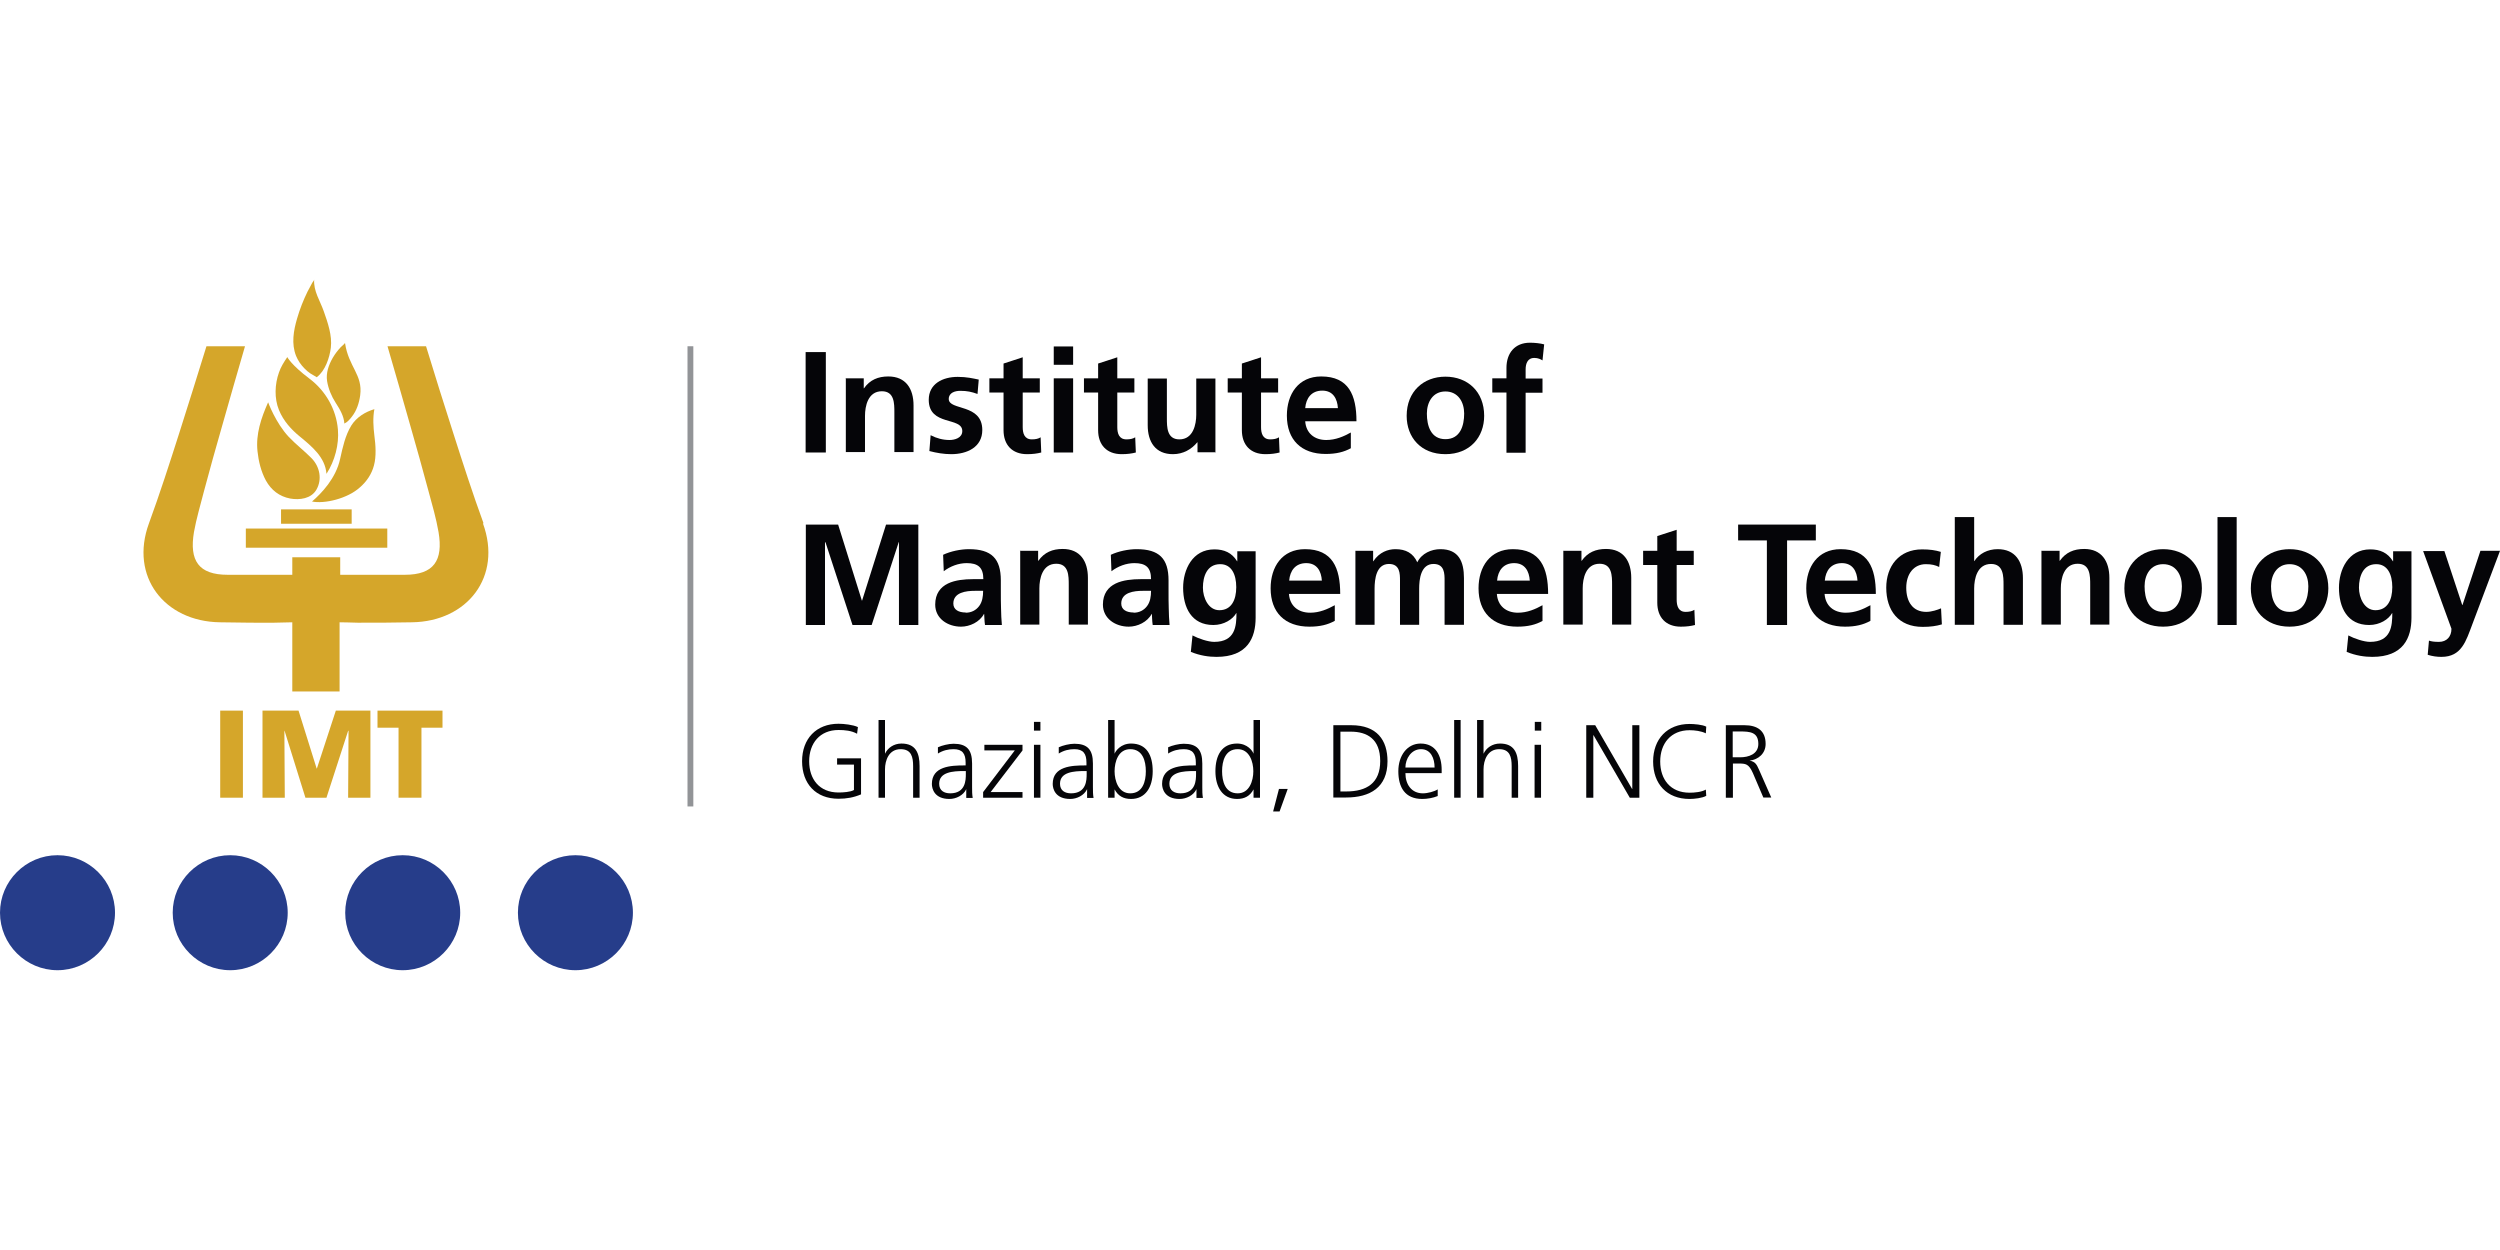 <?xml version="1.0" encoding="UTF-8"?>
<svg id="Layer_1" xmlns="http://www.w3.org/2000/svg" xmlns:xlink="http://www.w3.org/1999/xlink" viewBox="0 0 120 60">
  <defs>
    <style>
      .cls-1 {
        fill: #d5a62a;
      }

      .cls-2 {
        fill: none;
      }

      .cls-3 {
        clip-path: url(#clippath-1);
      }

      .cls-4 {
        fill: #050508;
      }

      .cls-5 {
        fill: #263d8a;
      }

      .cls-6 {
        fill: #929497;
      }

      .cls-7 {
        clip-path: url(#clippath);
      }
    </style>
    <clipPath id="clippath">
      <rect class="cls-2" y="13.43" width="120" height="33.14"/>
    </clipPath>
    <clipPath id="clippath-1">
      <rect class="cls-2" y="13.43" width="120" height="33.14"/>
    </clipPath>
  </defs>
  <g id="IMT">
    <g class="cls-7">
      <rect class="cls-1" x="10.57" y="34.11" width="1.09" height="4.18"/>
      <polygon class="cls-1" points="12.6 34.11 14.33 34.11 15.2 36.89 15.21 36.89 16.12 34.11 17.78 34.11 17.78 38.29 16.71 38.29 16.73 35.08 16.71 35.08 15.67 38.29 14.66 38.29 13.66 35.08 13.65 35.08 13.67 38.29 12.6 38.29 12.6 34.11"/>
      <polygon class="cls-1" points="19.13 34.93 18.12 34.93 18.12 34.11 21.24 34.11 21.24 34.93 20.23 34.93 20.23 38.29 19.13 38.29 19.13 34.93"/>
      <g class="cls-3">
        <path class="cls-1" d="M15.21,18.11s-.28-.17-.32-.19c-.1-.07-.2-.15-.28-.24-.17-.17-.31-.38-.4-.6-.23-.58-.12-1.21.05-1.79.13-.45.3-.88.5-1.29.07-.14.15-.29.23-.43.02-.03.09-.11.09-.15-.04.55.29,1.03.46,1.52.19.54.41,1.16.34,1.75-.06.48-.27,1.11-.67,1.41"/>
        <path class="cls-1" d="M16.53,20.34c-.02-.37-.22-.7-.42-1.01-.2-.31-.35-.67-.41-1.04-.06-.39.08-.78.27-1.11.11-.19.24-.36.39-.52.02-.02.2-.17.2-.2.17,1.16.86,1.52.73,2.51-.05.37-.17.74-.4,1.03-.09.12-.22.27-.36.33"/>
        <path class="cls-1" d="M15.67,22.74c-.06-.79-.7-1.31-1.27-1.78-.42-.34-.8-.76-1.01-1.28-.23-.56-.2-1.24,0-1.8.09-.27.24-.5.4-.74,0,0,.18.37,1.07,1.04.77.58,1.28,1.47,1.36,2.44.06.72-.15,1.5-.54,2.11"/>
        <path class="cls-1" d="M14.98,24.07c.45-.39,1.15-1.11,1.35-2.06.12-.54.24-1.1.53-1.58.25-.4.67-.66,1.11-.79-.08.42-.05.85,0,1.27.06.45.1.99-.02,1.43-.11.42-.35.77-.67,1.05-.59.54-1.7.81-2.32.68"/>
        <path class="cls-1" d="M12.87,19.31s.36.99.99,1.66c.35.37.76.68,1.11,1.04.38.4.5,1,.22,1.49-.25.44-.81.51-1.26.43-.52-.1-.91-.4-1.17-.87-.23-.43-.35-.92-.4-1.4-.09-.82.18-1.61.51-2.35"/>
        <rect class="cls-1" x="13.49" y="24.45" width="3.39" height=".69"/>
        <rect class="cls-1" x="11.8" y="25.37" width="6.79" height=".92"/>
        <path class="cls-1" d="M23.21,25.12c-.52-1.42-.99-2.88-1.45-4.32-.45-1.39-.88-2.78-1.31-4.18h-1.85c.37,1.28.74,2.55,1.1,3.83.3,1.04.59,2.09.87,3.13.17.62.37,1.32.48,1.96.23,1.36-.22,2.05-1.62,2.05h-3.1v-.84h-2.3v.84h-3.1c-1.4,0-1.85-.68-1.62-2.05.11-.63.32-1.33.48-1.96.28-1.05.57-2.09.87-3.13.36-1.28.73-2.55,1.1-3.83h-1.85c-.43,1.4-.87,2.79-1.31,4.18-.46,1.44-.93,2.9-1.45,4.32-.94,2.56.75,4.71,3.4,4.75.87.01,1.74.03,2.61.02.18,0,.87-.02.87-.02v3.32h2.27v-3.32s.69.01.87.02c.87,0,1.74,0,2.61-.02,2.65-.04,4.34-2.19,3.4-4.75"/>
        <path class="cls-5" d="M2.76,46.57c1.52,0,2.76-1.24,2.76-2.76s-1.24-2.76-2.76-2.76S0,42.29,0,43.81s1.24,2.76,2.76,2.76"/>
        <path class="cls-5" d="M11.05,46.57c1.52,0,2.76-1.24,2.76-2.76s-1.24-2.76-2.76-2.76-2.76,1.24-2.76,2.76,1.24,2.76,2.76,2.76"/>
        <path class="cls-5" d="M19.33,46.57c1.52,0,2.76-1.24,2.76-2.76s-1.24-2.76-2.76-2.76-2.76,1.24-2.76,2.76,1.24,2.76,2.76,2.76"/>
        <path class="cls-5" d="M27.62,46.57c1.52,0,2.76-1.24,2.76-2.76s-1.24-2.76-2.76-2.76-2.76,1.24-2.76,2.76,1.24,2.76,2.76,2.76"/>
        <rect class="cls-4" x="38.67" y="16.9" width=".97" height="4.82"/>
        <path class="cls-4" d="M40.58,18.16h.88v.48h.01c.29-.41.68-.57,1.17-.57.84,0,1.21.59,1.21,1.39v2.24h-.92v-1.9c0-.44,0-1.02-.6-1.02-.67,0-.81.72-.81,1.18v1.74h-.92v-3.56Z"/>
        <path class="cls-4" d="M46.92,18.91c-.28-.1-.49-.15-.83-.15-.25,0-.55.09-.55.39,0,.57,1.61.21,1.61,1.49,0,.83-.74,1.16-1.49,1.16-.35,0-.71-.06-1.05-.15l.06-.76c.29.15.59.23.91.23.23,0,.61-.09.61-.43,0-.7-1.61-.22-1.61-1.5,0-.77.67-1.1,1.39-1.1.43,0,.72.07,1.01.13l-.06.7Z"/>
        <path class="cls-4" d="M48.17,18.84h-.68v-.68h.68v-.71l.92-.3v1.01h.82v.68h-.82v1.66c0,.3.08.59.44.59.17,0,.32-.03.42-.1l.03.73c-.19.05-.41.08-.68.08-.72,0-1.13-.45-1.13-1.15v-1.81Z"/>
        <path class="cls-4" d="M50.58,18.16h.93v3.56h-.93v-3.56ZM50.58,16.63h.93v.88h-.93v-.88Z"/>
        <path class="cls-4" d="M52.71,18.84h-.68v-.68h.68v-.71l.92-.3v1.01h.82v.68h-.82v1.66c0,.3.08.59.44.59.17,0,.32-.03.42-.1l.03.73c-.19.05-.41.08-.68.08-.72,0-1.13-.45-1.13-1.15v-1.81Z"/>
        <path class="cls-4" d="M58.36,21.71h-.88v-.48h-.01c-.28.34-.68.57-1.17.57-.84,0-1.21-.59-1.21-1.39v-2.24h.92v1.9c0,.43,0,1.02.6,1.02.67,0,.81-.73.81-1.18v-1.74h.92v3.56Z"/>
        <path class="cls-4" d="M59.61,18.84h-.68v-.68h.68v-.71l.92-.3v1.01h.82v.68h-.82v1.66c0,.3.08.59.44.59.17,0,.32-.03.42-.1l.03.73c-.19.05-.41.08-.68.08-.72,0-1.13-.45-1.13-1.15v-1.81Z"/>
        <path class="cls-4" d="M64.22,19.59c-.03-.45-.23-.84-.75-.84s-.78.36-.82.84h1.57ZM64.85,21.51c-.34.19-.72.28-1.22.28-1.17,0-1.86-.68-1.86-1.84,0-1.03.55-1.88,1.65-1.88,1.32,0,1.69.9,1.69,2.15h-2.46c.04.57.44.9,1.01.9.45,0,.84-.17,1.18-.36v.75Z"/>
        <path class="cls-4" d="M69.38,21.08c.71,0,.9-.64.9-1.23,0-.55-.29-1.06-.9-1.06s-.89.52-.89,1.06c0,.59.19,1.23.89,1.23M69.38,18.08c1.06,0,1.86.71,1.86,1.88,0,1.02-.68,1.84-1.86,1.84s-1.86-.81-1.86-1.84c0-1.17.81-1.88,1.86-1.88"/>
        <path class="cls-4" d="M72.31,18.84h-.68v-.68h.68v-.5c0-.71.4-1.21,1.13-1.21.23,0,.5.03.68.08l-.08.77c-.08-.05-.2-.12-.4-.12-.31,0-.41.27-.41.55v.44h.81v.68h-.81v2.88h-.92v-2.88Z"/>
        <polygon class="cls-4" points="38.68 25.18 40.23 25.18 41.37 28.83 41.38 28.83 42.53 25.18 44.08 25.18 44.08 30 43.15 30 43.15 26.02 43.14 26.02 41.84 30 40.92 30 39.62 26.02 39.6 26.04 39.6 30 38.68 30 38.68 25.18"/>
        <path class="cls-4" d="M46.35,29.41c.28,0,.5-.12.65-.32.15-.2.19-.46.19-.73h-.4c-.41,0-1.03.07-1.03.61,0,.3.26.43.59.43M45.27,26.63c.36-.17.84-.27,1.24-.27,1.08,0,1.53.45,1.53,1.5v.46c0,.36,0,.63.01.89,0,.27.02.52.04.79h-.81c-.03-.19-.03-.42-.04-.53h-.01c-.21.39-.68.61-1.1.61-.63,0-1.24-.38-1.24-1.06,0-.53.26-.84.61-1.01.35-.17.81-.21,1.19-.21h.51c0-.57-.26-.77-.8-.77-.39,0-.79.15-1.1.39l-.03-.79Z"/>
        <path class="cls-4" d="M48.95,26.44h.88v.48h.01c.29-.41.68-.57,1.17-.57.84,0,1.21.59,1.21,1.39v2.24h-.92v-1.9c0-.44,0-1.02-.6-1.02-.67,0-.81.72-.81,1.18v1.74h-.92v-3.56Z"/>
        <path class="cls-4" d="M54.41,29.41c.28,0,.5-.12.65-.32.15-.2.19-.46.19-.73h-.4c-.41,0-1.03.07-1.03.61,0,.3.26.43.59.43M53.32,26.63c.36-.17.84-.27,1.24-.27,1.08,0,1.53.45,1.53,1.5v.46c0,.36,0,.63.01.89,0,.27.02.52.04.79h-.81c-.03-.19-.03-.42-.04-.53h-.01c-.21.39-.68.61-1.1.61-.63,0-1.24-.38-1.24-1.06,0-.53.26-.84.61-1.01.35-.17.81-.21,1.19-.21h.51c0-.57-.26-.77-.8-.77-.39,0-.79.15-1.1.39l-.03-.79Z"/>
        <path class="cls-4" d="M59.34,28.18c0-.61-.23-1.1-.77-1.1-.63,0-.83.58-.83,1.13,0,.48.26,1.08.79,1.08.58,0,.81-.5.81-1.1M60.27,26.44v3.21c0,.97-.39,1.88-1.88,1.88-.37,0-.79-.06-1.23-.24l.08-.79c.28.15.75.31,1.04.31,1.02,0,1.07-.77,1.07-1.38h-.01c-.17.3-.59.57-1.1.57-1.05,0-1.45-.84-1.45-1.79,0-.86.44-1.84,1.5-1.84.47,0,.84.16,1.09.57h.01v-.48h.88Z"/>
        <path class="cls-4" d="M63.45,27.87c-.03-.45-.23-.84-.75-.84s-.78.36-.82.84h1.57ZM64.07,29.8c-.34.19-.72.28-1.22.28-1.17,0-1.86-.68-1.86-1.84,0-1.03.55-1.88,1.65-1.88,1.32,0,1.69.9,1.69,2.15h-2.46c.04.57.44.9,1.02.9.45,0,.83-.17,1.18-.36v.75Z"/>
        <path class="cls-4" d="M65.05,26.44h.86v.5h.01c.29-.44.71-.58,1.06-.58.5,0,.85.19,1.05.63.21-.43.68-.63,1.11-.63.88,0,1.13.6,1.13,1.39v2.24h-.93v-2.12c0-.33,0-.8-.53-.8-.61,0-.69.73-.69,1.19v1.73h-.92v-2.12c0-.33,0-.8-.53-.8-.61,0-.69.73-.69,1.19v1.73h-.92v-3.56Z"/>
        <path class="cls-4" d="M73.43,27.87c-.03-.45-.23-.84-.75-.84s-.78.36-.82.84h1.57ZM74.05,29.8c-.34.19-.72.28-1.22.28-1.17,0-1.86-.68-1.86-1.84,0-1.03.55-1.88,1.65-1.88,1.32,0,1.69.9,1.69,2.15h-2.46c.04.57.44.9,1.01.9.45,0,.84-.17,1.18-.36v.75Z"/>
        <path class="cls-4" d="M75.03,26.44h.88v.48h.01c.29-.41.68-.57,1.17-.57.84,0,1.21.59,1.21,1.39v2.24h-.92v-1.9c0-.44,0-1.02-.6-1.02-.67,0-.81.72-.81,1.18v1.74h-.93v-3.56Z"/>
        <path class="cls-4" d="M79.55,27.12h-.68v-.68h.68v-.71l.93-.3v1.01h.82v.68h-.82v1.66c0,.3.08.59.43.59.17,0,.32-.03.42-.1l.03.73c-.19.05-.41.08-.68.08-.72,0-1.13-.45-1.13-1.15v-1.81Z"/>
        <polygon class="cls-4" points="84.81 25.94 83.43 25.94 83.43 25.18 87.16 25.18 87.16 25.94 85.78 25.94 85.78 30 84.81 30 84.81 25.94"/>
        <path class="cls-4" d="M89.16,27.87c-.03-.45-.23-.84-.75-.84s-.78.36-.82.84h1.57ZM89.78,29.8c-.34.19-.72.28-1.22.28-1.17,0-1.86-.68-1.86-1.84,0-1.03.55-1.88,1.65-1.88,1.32,0,1.69.9,1.69,2.15h-2.46c.04.57.44.9,1.02.9.45,0,.84-.17,1.18-.36v.75Z"/>
        <path class="cls-4" d="M93.07,27.21c-.17-.08-.34-.13-.63-.13-.57,0-.94.46-.94,1.13s.31,1.16.96,1.16c.26,0,.55-.1.71-.17l.04.77c-.27.08-.55.12-.92.12-1.17,0-1.75-.79-1.75-1.88,0-1.03.61-1.84,1.72-1.84.37,0,.64.04.9.12l-.08.73Z"/>
        <path class="cls-4" d="M93.83,24.82h.93v2.11h.01c.23-.35.63-.57,1.12-.57.84,0,1.21.59,1.21,1.39v2.24h-.93v-1.9c0-.43,0-1.02-.6-1.02-.67,0-.81.72-.81,1.18v1.74h-.93v-5.18Z"/>
        <path class="cls-4" d="M97.98,26.44h.88v.48h.01c.29-.41.68-.57,1.17-.57.84,0,1.21.59,1.21,1.39v2.24h-.92v-1.9c0-.44,0-1.02-.6-1.02-.67,0-.81.72-.81,1.18v1.74h-.93v-3.56Z"/>
        <path class="cls-4" d="M103.83,29.37c.71,0,.9-.64.9-1.23,0-.55-.29-1.06-.9-1.06s-.89.52-.89,1.06c0,.59.19,1.23.89,1.23M103.83,26.36c1.06,0,1.86.71,1.86,1.88,0,1.02-.68,1.84-1.86,1.84s-1.86-.81-1.86-1.84c0-1.17.81-1.88,1.86-1.88"/>
        <rect class="cls-4" x="106.44" y="24.82" width=".92" height="5.18"/>
        <path class="cls-4" d="M109.9,29.37c.71,0,.9-.64.9-1.23,0-.55-.29-1.06-.9-1.06s-.89.52-.89,1.06c0,.59.19,1.23.89,1.23M109.9,26.36c1.06,0,1.86.71,1.86,1.88,0,1.02-.68,1.84-1.86,1.84s-1.86-.81-1.86-1.84c0-1.17.81-1.88,1.86-1.88"/>
        <path class="cls-4" d="M114.83,28.18c0-.61-.23-1.1-.77-1.1-.63,0-.83.58-.83,1.13,0,.48.26,1.08.79,1.08.58,0,.81-.5.81-1.1M115.75,26.44v3.21c0,.97-.39,1.88-1.88,1.88-.37,0-.79-.06-1.23-.24l.08-.79c.28.15.75.31,1.04.31,1.02,0,1.07-.77,1.07-1.38h-.01c-.17.3-.59.57-1.1.57-1.05,0-1.45-.84-1.45-1.79,0-.86.44-1.84,1.5-1.84.47,0,.84.16,1.09.57h.01v-.48h.88Z"/>
        <path class="cls-4" d="M118.19,29.04h.01l.86-2.6h.94l-1.33,3.53c-.3.79-.51,1.56-1.48,1.56-.22,0-.44-.03-.66-.1l.06-.68c.12.04.25.06.48.06.37,0,.6-.25.6-.63l-1.36-3.73h1.02l.86,2.6Z"/>
        <path class="cls-4" d="M40.99,36.7h-.81v-.3h1.15v1.73c-.35.15-.7.21-1.08.21-1.09,0-1.75-.72-1.75-1.8s.68-1.8,1.75-1.8c.26,0,.7.05.93.16l-.04.32c-.27-.15-.59-.18-.89-.18-.9,0-1.41.64-1.41,1.5s.49,1.5,1.41,1.5c.21,0,.57-.02.74-.12v-1.22Z"/>
        <path class="cls-4" d="M42.17,34.56h.31v1.62h0c.13-.28.42-.49.79-.49.68,0,.87.45.87,1.08v1.52h-.31v-1.51c0-.44-.08-.82-.6-.82-.56,0-.75.53-.75.97v1.36h-.31v-3.73Z"/>
        <path class="cls-4" d="M46.36,37.01h-.09c-.54,0-1.19.05-1.19.61,0,.33.24.46.53.46.74,0,.75-.64.75-.92v-.15ZM46.39,37.88h-.01c-.14.3-.49.47-.81.47-.72,0-.84-.49-.84-.72,0-.85.91-.89,1.56-.89h.06v-.13c0-.43-.15-.65-.58-.65-.26,0-.51.06-.75.21v-.3c.19-.09.52-.17.75-.17.63,0,.89.28.89.95v1.12c0,.2,0,.36.03.53h-.31v-.41Z"/>
        <polygon class="cls-4" points="47.19 38.02 48.71 36.02 47.25 36.02 47.25 35.75 49.08 35.75 49.08 36.02 47.55 38.02 49.08 38.02 49.08 38.29 47.19 38.29 47.19 38.02"/>
        <path class="cls-4" d="M49.63,35.75h.31v2.54h-.31v-2.54ZM49.94,35.07h-.31v-.42h.31v.42Z"/>
        <path class="cls-4" d="M52.16,37.01h-.09c-.54,0-1.19.05-1.19.61,0,.33.24.46.53.46.74,0,.75-.64.75-.92v-.15ZM52.19,37.88h-.01c-.14.3-.49.47-.81.47-.72,0-.84-.49-.84-.72,0-.85.91-.89,1.56-.89h.06v-.13c0-.43-.15-.65-.58-.65-.26,0-.51.06-.75.21v-.3c.19-.09.52-.17.75-.17.63,0,.89.28.89.95v1.12c0,.2,0,.36.03.53h-.31v-.41Z"/>
        <path class="cls-4" d="M54.25,35.96c-.57,0-.75.6-.75,1.06s.19,1.06.75,1.06c.6,0,.75-.57.75-1.06s-.15-1.06-.75-1.06M53.19,34.56h.31v1.62h0c.04-.12.29-.49.79-.49.75,0,1.04.56,1.04,1.33s-.35,1.33-1.04,1.33c-.36,0-.62-.14-.79-.46h0v.4h-.31v-3.73Z"/>
        <path class="cls-4" d="M57.41,37.01h-.09c-.54,0-1.19.05-1.19.61,0,.33.24.46.53.46.74,0,.75-.64.75-.92v-.15ZM57.44,37.88h-.01c-.14.3-.49.47-.81.47-.72,0-.84-.49-.84-.72,0-.85.91-.89,1.56-.89h.06v-.13c0-.43-.15-.65-.58-.65-.26,0-.51.06-.75.21v-.3c.19-.09.52-.17.75-.17.63,0,.89.28.89.95v1.12c0,.2,0,.36.03.53h-.31v-.41Z"/>
        <path class="cls-4" d="M59.41,38.08c.56,0,.75-.6.75-1.06s-.19-1.06-.75-1.06c-.6,0-.75.57-.75,1.06s.15,1.06.75,1.06M60.48,38.29h-.31v-.4h0c-.17.32-.43.46-.79.46-.7,0-1.04-.58-1.04-1.33s.3-1.33,1.04-1.33c.5,0,.75.36.79.49h0v-1.62h.31v3.73Z"/>
        <polygon class="cls-4" points="61.39 37.87 61.81 37.87 61.42 38.95 61.11 38.95 61.39 37.87"/>
        <path class="cls-4" d="M64.34,37.99h.28c.98,0,1.63-.4,1.63-1.46s-.63-1.41-1.41-1.41h-.5v2.87ZM64,34.81h.86c1.24,0,1.74.72,1.74,1.73,0,1.26-.84,1.74-1.99,1.74h-.61v-3.47Z"/>
        <path class="cls-4" d="M68.86,36.84c0-.44-.18-.88-.65-.88s-.75.46-.75.88h1.39ZM69.01,38.21c-.22.09-.5.14-.74.14-.84,0-1.15-.57-1.15-1.33s.43-1.33,1.07-1.33c.72,0,1.01.58,1.01,1.26v.16h-1.74c0,.54.29.97.84.97.23,0,.56-.09.71-.19v.32Z"/>
        <rect class="cls-4" x="69.8" y="34.56" width=".31" height="3.73"/>
        <path class="cls-4" d="M70.9,34.56h.31v1.62h0c.13-.28.42-.49.79-.49.68,0,.87.45.87,1.08v1.52h-.31v-1.51c0-.44-.08-.82-.6-.82-.56,0-.75.53-.75.97v1.36h-.31v-3.73Z"/>
        <path class="cls-4" d="M73.66,35.75h.31v2.54h-.31v-2.54ZM73.98,35.07h-.31v-.42h.31v.42Z"/>
        <polygon class="cls-4" points="76.14 34.81 76.57 34.81 78.34 37.87 78.35 37.87 78.35 34.81 78.69 34.81 78.69 38.29 78.23 38.29 76.49 35.29 76.48 35.29 76.48 38.29 76.14 38.29 76.14 34.81"/>
        <path class="cls-4" d="M81.88,35.2c-.22-.11-.53-.15-.78-.15-.9,0-1.41.64-1.41,1.5s.49,1.5,1.41,1.5c.23,0,.58-.03.78-.15l.02.3c-.19.11-.58.15-.8.15-1.09,0-1.75-.72-1.75-1.8s.68-1.8,1.75-1.8c.2,0,.62.03.8.13l-.02.32Z"/>
        <path class="cls-4" d="M83.17,36.35h.36c.4,0,.87-.15.87-.64,0-.57-.4-.6-.88-.6h-.35v1.24ZM82.83,34.81h.9c.62,0,1.02.26,1.02.9,0,.45-.34.75-.77.8h0c.28.05.34.19.45.43l.59,1.34h-.38l-.5-1.17c-.2-.45-.35-.46-.68-.46h-.28v1.64h-.34v-3.47Z"/>
        <rect class="cls-6" x="33" y="16.62" width=".28" height="22.09"/>
      </g>
    </g>
  </g>
</svg>